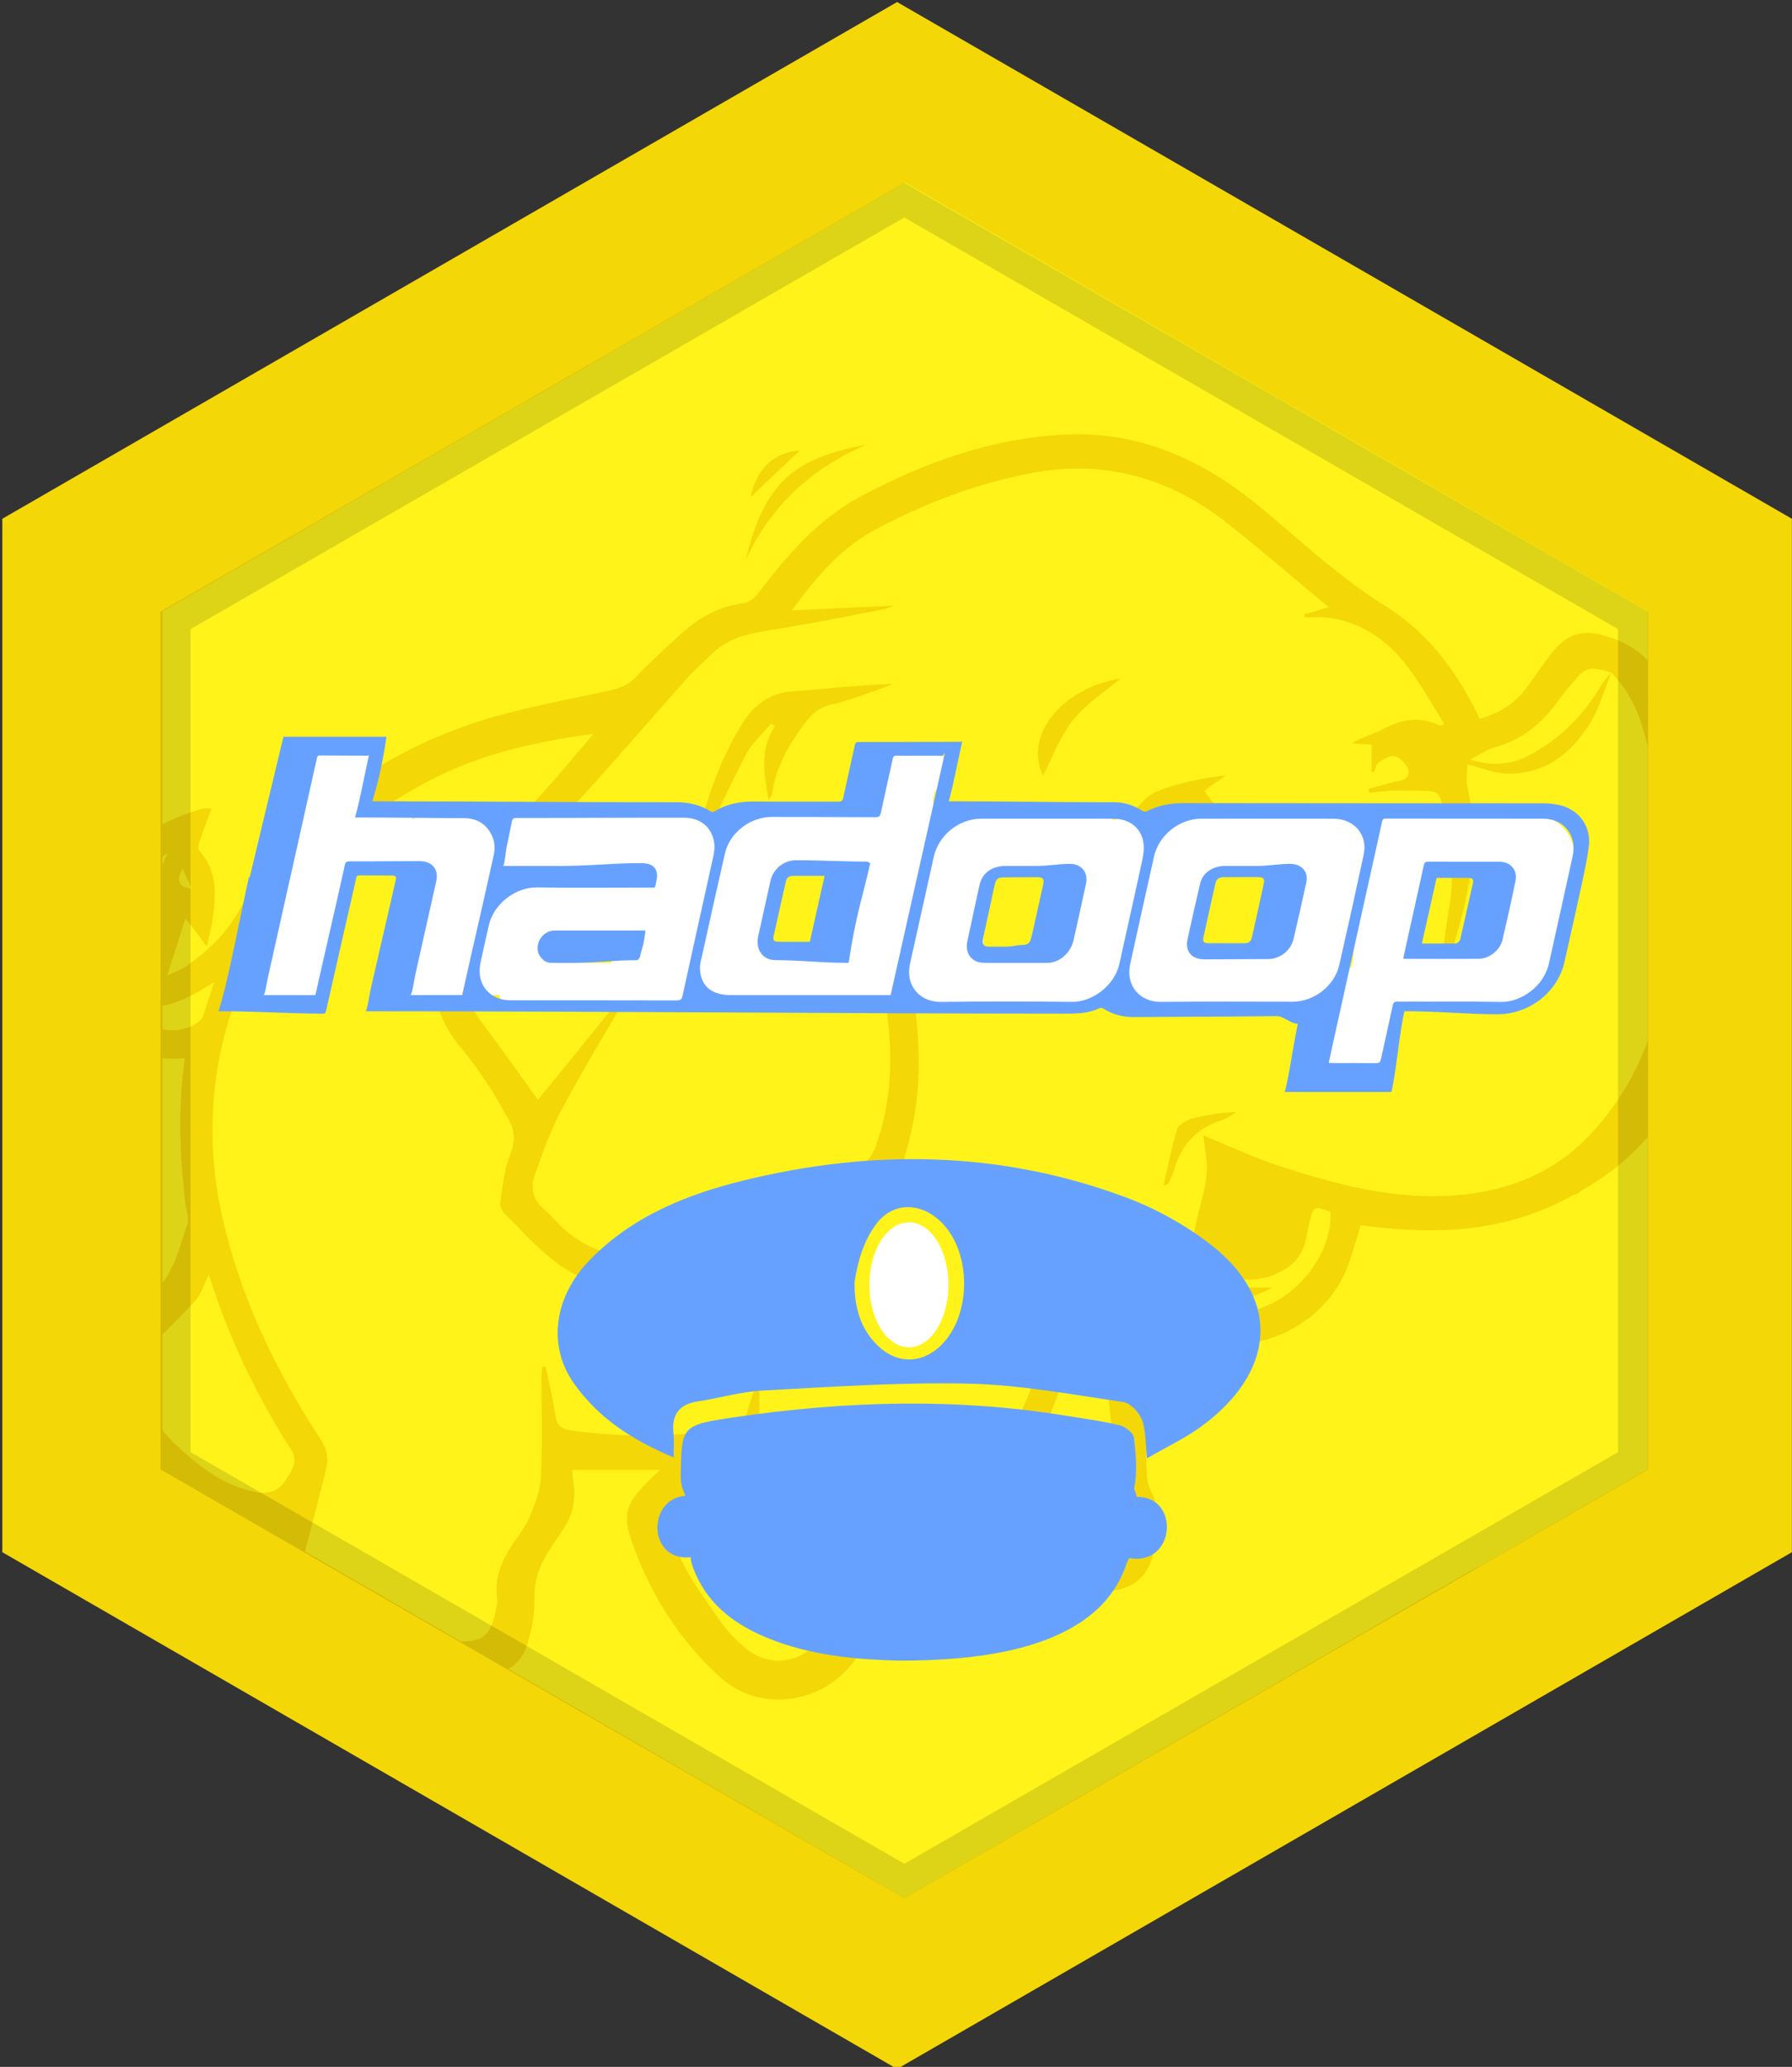 <?xml version="1.0" encoding="utf-8"?>
<!-- Generator: Adobe Illustrator 16.0.0, SVG Export Plug-In . SVG Version: 6.00 Build 0)  -->
<!DOCTYPE svg PUBLIC "-//W3C//DTD SVG 1.1//EN" "http://www.w3.org/Graphics/SVG/1.1/DTD/svg11.dtd">
<svg version="1.1" id="Layer_1" xmlns="http://www.w3.org/2000/svg" xmlns:xlink="http://www.w3.org/1999/xlink" x="0px" y="0px"
	 width="111px" height="128px" viewBox="8.75 -8.625 111 128" enable-background="new 8.75 -8.625 111 128" xml:space="preserve">
<rect x="8.75" y="-8.625" width="111" height="128" fill="#333333" stroke="none"/>
<g id="Layer_14">
	<polygon fill="#F4D706" points="119.744,87.5 64.318,119.5 8.894,87.5 8.894,23.501 64.318,-8.499 119.744,23.501 	"/>
	<polygon fill="#FFF31A" points="64.818,2.679 79.959,11.419 80.648,11.819 86.539,15.22 87.938,16.029 90.238,17.349 
		91.108,17.849 94.799,19.979 94.889,20.029 100.479,23.259 102.898,24.659 104.838,25.779 107.998,27.599 110.818,29.229 
		110.818,82.359 100.389,88.379 100.148,88.499 100.019,88.56 99.908,88.619 96.879,90.359 95.008,91.439 94.969,91.469 
		91.719,93.349 89.469,94.649 87.809,95.609 86.098,96.599 85.139,97.149 80.519,99.819 79.889,100.189 79.828,100.219 
		76.328,102.239 64.769,108.919 55.088,103.319 49.729,100.219 49.038,99.819 43.948,96.879 40.888,95.109 40.318,94.779 
		33.188,90.659 33.098,90.609 28.428,87.909 18.818,82.359 18.818,29.229 33.148,20.949 40.068,16.96 43.479,14.999 44.638,14.329 
		46.178,13.429 48.979,11.819 49.668,11.419 51.128,10.579 56.848,7.279 	"/>
	<g id="Layer_13" display="none">
		<circle display="inline" fill="#1E6EE2" cx="46.005" cy="86.569" r="17.664"/>
		<circle display="inline" fill="#1E6EE2" cx="83.985" cy="91.944" r="8.5"/>
		<circle display="inline" fill="#1E6EE2" cx="24.436" cy="35.396" r="9.951"/>
		<circle display="inline" fill="#1E6EE2" cx="98.985" cy="65.944" r="15.767"/>
		<circle display="inline" fill="#1E6EE2" cx="64.329" cy="24.602" r="24.017"/>
	</g>
</g>
<g id="Layer_50">
	<g>
		<polygon fill="none" points="108.553,33.036 108.555,33.036 108.555,33.035 		"/>
		<path fill="none" d="M21.31,54.358c0.235-0.702,0.464-1.407,0.712-2.163c-0.571,0.331-1.046,0.652-1.559,0.895
			c-1.982,0.937-2.428,0.755-3.339-1.237c-0.151-0.332-0.082-0.507,0.114-0.809c0.403-0.624,0.852-1.298,0.978-2.005
			c0.285-1.604,0.126-3.286,0.907-4.821c-1.603,1.039-2.996,2.241-3.718,4.036c-0.365,0.908-0.319,1.81,0.241,2.668
			c0.254,0.39,0.434,0.833,0.61,1.267c0.198,0.485,0.328,0.997,0.533,1.478c0.655,1.542,3.178,2.033,4.4,0.866
			C21.24,54.485,21.289,54.423,21.31,54.358z"/>
		<path fill="none" d="M106.016,33.834c-0.259,0.312-0.521,0.625-0.756,0.955c-0.986,1.38-2.213,2.408-3.894,2.86
			c-0.501,0.134-0.948,0.468-1.535,0.77c1.155,0.393,2.424,0.329,3.353-0.122c2.062-1,3.604-2.549,4.77-4.503
			c0.164-0.274,0.398-0.507,0.602-0.758c-0.002,0-0.002,0-0.002,0C107.146,32.606,106.995,32.652,106.016,33.834z"/>
		<path fill="none" d="M73.027,80.756c-1.11,2.438-2.575,4.696-4.485,6.698c0.187,0.065,0.271,0.121,0.358,0.124
			c2.662,0.096,5.326,0.207,7.99,0.249c0.303,0.005,0.743-0.312,0.896-0.599c0.475-0.892,0.498-1.857,0.23-2.842
			c-0.174-0.633-0.398-1.287-0.389-1.928c0.053-3.176-0.152-6.29-1.732-9.057C74.973,75.805,74.127,78.338,73.027,80.756z"/>
		<path fill="none" d="M21.692,70.316c-0.311,0.609-0.476,1.193-0.84,1.596c-0.96,1.063-1.984,2.068-3.03,3.047
			c-0.541,0.506-0.666,1.059-0.523,1.74c0.351,1.666,1.165,3.064,2.413,4.215c1.435,1.32,2.957,2.507,4.94,2.873
			c0.734,0.137,1.403-0.104,1.798-0.751c0.333-0.548,0.808-1.142,0.36-1.841C24.657,77.824,22.917,74.258,21.692,70.316z"/>
		<path fill="none" d="M108.555,33.036c-0.421,1.036-0.711,2.151-1.285,3.09c-1.164,1.898-2.809,3.219-5.176,3.166
			c-0.762-0.017-1.518-0.343-2.46-0.572c0,0.494-0.083,0.97,0.015,1.406c0.801,3.616,0.039,7.063-1.092,10.471
			c-0.127,0.373-0.373,0.706-0.563,1.058c0.125-1.475,0.331-2.886,0.558-4.293c0.23-1.43,0.149-2.847-0.115-4.347
			c-0.334,0.044-0.658,0.023-0.927,0.135c-0.864,0.362-1.571,0.945-1.926,1.825c-0.39,0.972-0.672,1.985-1.019,2.975
			c-0.223,0.636-0.473,1.262-0.711,1.894c0.045-1.149,0.205-2.252,0.326-3.358c0.166-1.506,0.354-2.994,1.934-3.997
			c-2.584,0.543-3.084,0.934-4.182,3.056c-0.336,0.646-0.727,1.264-1.092,1.895c0.207-0.998,0.536-1.931,0.862-2.865
			c0.841-2.412,3.401-3.635,5.823-2.792c0.195,0.067,0.422,0.039,0.658,0.056c-0.236-1.467-0.236-1.47-1.621-1.492
			c-0.551-0.008-1.102-0.016-1.649,0.005c-0.453,0.017-0.903,0.076-1.354,0.117c-0.015-0.075-0.027-0.148-0.041-0.223
			c0.649-0.177,1.293-0.396,1.953-0.519c0.555-0.104,0.627-0.475,0.45-0.828c-0.149-0.302-0.496-0.643-0.802-0.692
			c-0.301-0.049-0.684,0.206-0.977,0.407c-0.15,0.104-0.062,0.381-0.146,0.58C93.96,39.185,94,39.177,94,39.169v-1.66
			c0-0.033-0.968-0.063-1.376-0.093c0.618-0.395,1.233-0.544,1.813-0.864c1.19-0.654,2.336-0.834,3.584-0.22
			c0.02,0.009,0.053-0.044,0.197-0.143c-0.751-1.18-1.436-2.42-2.281-3.531c-1.248-1.641-2.875-2.777-4.987-3.04
			c-0.455-0.056-0.925-0.008-1.386-0.008c-0.01-0.061-0.019-0.123-0.027-0.185c0.5-0.144,0.997-0.289,1.518-0.44
			c-2.113-1.755-4.156-3.522-6.271-5.194c-3.581-2.826-7.636-3.98-12.16-3.116c-3.422,0.654-6.653,1.889-9.72,3.537
			c-2.109,1.133-3.601,2.922-5.111,4.962c2.209-0.099,4.248-0.19,6.375-0.286c-0.292,0.095-0.505,0.188-0.727,0.23
			c-2.015,0.386-4.026,0.793-6.049,1.134c-1.625,0.273-3.295,0.374-4.561,1.636c-0.49,0.489-1.024,0.937-1.485,1.452
			c-2.661,2.974-5.238,6.024-7.977,8.923c-2.22,2.351-3.817,5.045-5.169,7.942c-0.769,1.646-0.676,3.1,0.431,4.549
			c1.204,1.578,2.336,3.209,3.438,4.732c1.685-2.072,3.479-4.278,5.273-6.484l0.167,0.12c-0.108,0.199-0.21,0.401-0.323,0.597
			c-1.239,2.151-2.539,4.271-3.698,6.464c-0.662,1.254-1.138,2.613-1.614,3.955c-0.278,0.783-0.13,1.535,0.571,2.125
			c0.474,0.397,0.86,0.898,1.327,1.305c1.979,1.729,4.673,2.082,7.013,0.89c1.382-0.704,2.726-1.483,4.089-2.224
			c1.936-1.051,3.904-2.115,6.101-2.377c1.317-0.158,1.86-0.781,2.151-1.898c0.036-0.139,0.09-0.271,0.132-0.406
			c0.9-3.013,0.722-6.063,0.19-9.087c-0.653-3.724-0.978-7.433-0.188-11.17c0.078-0.369,0.179-0.733,0.27-1.099
			c0.155,0.173,0.169,0.315,0.186,0.456c0.342,2.912,0.582,5.841,1.052,8.731c0.488,2.993,1.039,5.964,0.855,9.014
			c-0.135,2.234-0.657,4.379-1.477,6.453c-0.076,0.19-0.355,0.412-0.554,0.426c-2.027,0.148-3.953,0.686-5.76,1.58
			c-2.203,1.09-4.328,2.342-6.549,3.39c-2.859,1.351-5.678,1.176-8.218-0.791c-1.125-0.87-2.089-1.955-3.099-2.97
			c-0.156-0.156-0.263-0.475-0.228-0.692c0.16-0.985,0.249-2.015,0.616-2.927c0.322-0.803,0.294-1.456-0.099-2.15
			c-0.435-0.768-0.858-1.545-1.346-2.277c-0.516-0.774-1.067-1.531-1.662-2.248c-1.849-2.223-1.971-4.491-0.659-7.093
			c1.607-3.184,3.5-6.128,5.9-8.761c1.041-1.142,2.017-2.343,3.022-3.517c-1.854,0.243-3.656,0.582-5.421,1.057
			C28.45,41.01,19.507,53.1,22.494,66.619c1.115,5.048,3.308,9.595,6.106,13.88c0.411,0.629,0.521,1.201,0.352,1.872
			c-0.524,2.076-1.047,4.154-1.603,6.225c-0.233,0.867-0.092,1.479,0.637,2.014c0.324,0.236,0.68,0.463,1.057,0.591
			c2.576,0.881,5.198,1.59,7.92,1.81c1.665,0.135,2.21-0.342,2.521-1.984c0.04-0.209,0.092-0.43,0.063-0.635
			c-0.188-1.291,0.28-2.381,0.985-3.414c0.377-0.552,0.801-1.094,1.05-1.703c0.318-0.778,0.638-1.61,0.677-2.434
			c0.096-2.027,0.031-4.063,0.036-6.096c0.001-0.237,0.033-0.475,0.051-0.713c0.071-0.002,0.141-0.004,0.212-0.006
			c0.211,1.014,0.47,2.02,0.617,3.043c0.091,0.635,0.428,0.824,0.982,0.9c3.358,0.465,6.707,0.416,10.049-0.146
			c0.462-0.077,0.717-0.285,0.867-0.776c0.301-0.985,0.601-1.935,0.966-2.899C56.063,76.162,56,76.18,56,76.193v6.688
			c0-0.432-0.53-0.798-0.832-1.173c-1.332,0.801-2.573,1.602-3.891,2.368c-1.034,0.601-1.24,1.067-0.958,2.223
			c0.506,2.074,1.829,3.718,3.003,5.423c0.441,0.643,1.007,1.229,1.607,1.729c1.43,1.191,3.341,0.973,4.518-0.465
			c0.332-0.406,0.603-0.862,0.92-1.281c0.185-0.244,0.385-0.491,0.622-0.682c1.044-0.838,2.061-1.719,3.167-2.467
			c2.977-2.015,5.163-4.682,6.889-7.812c0.999-1.813,1.77-3.697,2.357-5.662c0.596-1.985,1.123-3.987,1.677-5.983
			c0.176-0.636,0.019-1.043-0.649-1.338c-1.72-0.761-3.061-2.019-4.236-3.459c-0.088-0.111-0.146-0.246-0.266-0.453
			c1.129,0.676,2.12,1.348,3.178,1.885c1.062,0.539,2.199,0.92,3.281,1.42c0.551,0.252,1.106,0.551,1.571,0.937
			c1.285,1.068,2.499,2.226,3.79,3.288c1.666,1.369,3.51,1.732,5.547,0.835c2.279-1.006,3.992-3.54,3.867-5.786
			c-1.034-0.378-1.037-0.379-1.296,0.639c-0.07,0.275-0.117,0.56-0.173,0.84c-0.145,0.748-0.434,1.416-1.068,1.883
			c-0.997,0.73-2.117,0.954-3.322,0.753c-0.449-0.073-0.891-0.192-1.336-0.293c1.01,1.146,2.316,0.808,3.596,0.876
			c-0.631,0.313-1.278,0.611-1.949,0.678c-1.854,0.186-3.027-0.921-3-2.781c0.012-0.662,0.097-1.334,0.24-1.979
			c0.287-1.3,0.78-2.563,0.615-3.935c-0.063-0.512-0.129-1.021-0.179-1.418c1.517,0.619,2.995,1.324,4.54,1.834
			c3.747,1.233,7.536,2.266,11.559,1.834c2.896-0.31,5.48-1.328,7.549-3.402c3.588-3.6,4.94-8.13,5.182-13.059
			c0.141-2.87-0.137-5.734-0.734-8.536C110.833,37.785,110.57,35.059,108.555,33.036z M62.81,34.205
			c-0.835,0.279-1.663,0.608-2.521,0.789c-0.763,0.16-1.243,0.569-1.689,1.172c-0.978,1.322-1.8,2.697-2.022,4.362
			c-0.012,0.084-0.083,0.159-0.216,0.401c-0.313-1.678-0.537-3.178,0.391-4.599c-0.082-0.047-0.163-0.094-0.244-0.141
			c-0.527,0.638-1.186,1.207-1.559,1.925c-1.086,2.092-2.06,4.242-3.075,6.371c-0.161,0.337-0.307,0.681-0.528,0.993
			c0.792-3.217,1.593-6.434,3.371-9.28c0.702-1.124,1.676-1.91,3.12-2.011c2.067-0.145,4.126-0.392,6.236-0.462
			C63.652,33.885,63.237,34.062,62.81,34.205z M75.212,35.976c-0.823,1.027-1.284,2.343-1.853,3.431
			c-1.198-2.461,1.125-5.416,4.798-6.01C77.238,34.178,76.045,34.934,75.212,35.976z M84.479,60.723
			c-1.603,0.52-2.607,1.574-3.028,3.205c-0.063,0.247-0.203,0.479-0.313,0.713c-0.017,0.032-0.072,0.045-0.32,0.188
			c0.3-1.288,0.509-2.438,0.856-3.542c0.093-0.29,0.595-0.539,0.954-0.639c0.861-0.235,1.753-0.371,2.704-0.401
			C85.046,60.406,84.781,60.626,84.479,60.723z M79.229,48.328c-0.074-0.062-0.147-0.125-0.223-0.187
			c0.393-0.591,0.74-1.216,1.188-1.762c0.438-0.531,0.994-0.961,1.449-1.48c0.112-0.13,0.123-0.486,0.024-0.639
			c-0.343-0.533-0.905-0.606-1.464-0.461c-0.555,0.143-0.878,0.555-0.943,1.134c-0.023,0.21-0.004,0.425-0.004,0.639
			c-0.07,0.025-0.145,0.052-0.216,0.078c-0.263-0.564-0.522-1.128-0.798-1.72c-0.68,0.399-1.396,0.82-2.111,1.242
			c-0.048-0.062-0.095-0.125-0.143-0.187c1.227-1.383,2.402-2.814,3.705-4.12c0.453-0.454,1.197-0.669,1.848-0.861
			c0.998-0.296,2.029-0.478,3.13-0.608c-0.478,0.34-0.955,0.679-1.332,0.947c0.608,0.81,1.22,1.622,1.917,2.548
			c0.653-0.088,1.521-0.205,2.393-0.321c0.023,0.071,0.047,0.143,0.068,0.214C84.4,43.888,81.559,45.715,79.229,48.328z"/>
		<path fill="none" d="M20.615,46.403c-0.19-0.423-0.34-0.759-0.558-1.243C19.667,45.928,19.784,46.279,20.615,46.403z"/>
		<polygon fill="#F4D706" points="118.758,68.561 118.758,68.561 118.759,68.559 		"/>
		<path fill="#F4D706" d="M62.39,18.918c-4.486,0.836-6.302,2.36-7.439,7.116C56.496,22.683,59.038,20.379,62.39,18.918z"/>
		<path fill="#F4D706" d="M55.247,22.16c0.964-0.916,2.029-1.928,3.031-2.879C56.692,19.364,55.588,20.424,55.247,22.16z"/>
		<path fill="#F4D706" d="M85.256,42.889c-0.697-0.926-1.309-1.738-1.917-2.548c0.377-0.268,0.854-0.607,1.332-0.947
			c-1.101,0.13-2.132,0.312-3.13,0.608c-0.65,0.192-1.395,0.407-1.848,0.861c-1.303,1.306-2.479,2.737-3.705,4.12
			c0.048,0.062,0.095,0.125,0.143,0.187c0.717-0.421,1.432-0.842,2.111-1.242c0.273,0.592,0.535,1.156,0.798,1.72
			c0.071-0.026,0.146-0.052,0.216-0.078c0-0.213-0.021-0.429,0.004-0.639c0.065-0.579,0.391-0.991,0.943-1.134
			c0.559-0.145,1.121-0.071,1.464,0.461c0.099,0.153,0.088,0.509-0.024,0.639c-0.455,0.519-1.013,0.949-1.449,1.48
			c-0.446,0.546-0.795,1.171-1.188,1.762c0.074,0.062,0.148,0.125,0.223,0.187c2.33-2.613,5.174-4.439,8.488-5.546
			c-0.021-0.071-0.045-0.143-0.068-0.214C86.777,42.684,85.909,42.801,85.256,42.889z"/>
		<path fill="#F4D706" d="M54.717,36.198c-1.778,2.846-2.578,6.063-3.371,9.28c0.221-0.312,0.368-0.656,0.528-0.993
			c1.015-2.129,1.988-4.279,3.075-6.371c0.373-0.718,1.031-1.288,1.559-1.925c0.082,0.046,0.163,0.094,0.244,0.141
			c-0.928,1.421-0.704,2.921-0.391,4.599c0.133-0.243,0.204-0.317,0.216-0.401c0.222-1.665,1.044-3.04,2.022-4.362
			c0.446-0.603,0.926-1.012,1.689-1.172c0.858-0.181,1.686-0.509,2.521-0.789c0.427-0.143,0.842-0.32,1.264-0.481
			c-2.11,0.07-4.169,0.317-6.236,0.462C56.393,34.288,55.419,35.074,54.717,36.198z"/>
		<path fill="#F4D706" d="M73.359,39.406c0.568-1.087,1.029-2.404,1.853-3.431c0.833-1.042,2.026-1.797,2.945-2.579
			C74.484,33.991,72.161,36.945,73.359,39.406z"/>
		<path fill="#F4D706" d="M81.672,61.286c-0.35,1.104-0.559,2.254-0.855,3.542c0.246-0.143,0.304-0.155,0.318-0.188
			c0.111-0.236,0.25-0.467,0.314-0.715c0.421-1.63,1.427-2.686,3.029-3.203c0.303-0.098,0.566-0.316,0.852-0.478
			c-0.951,0.03-1.844,0.166-2.704,0.401C82.266,60.747,81.766,60.996,81.672,61.286z"/>
		<path fill="#F4D706" d="M111.738,33.801c-0.627-1.665-1.926-2.567-3.559-3.048c-1.453-0.429-2.414-0.106-3.343,1.1
			c-0.555,0.718-1.051,1.481-1.599,2.205c-0.715,0.945-1.689,1.499-2.831,1.836c-0.171-0.351-0.308-0.654-0.466-0.947
			c-1.33-2.48-3.03-4.608-5.481-6.109c-1.276-0.782-2.465-1.723-3.636-2.665c-1.545-1.243-2.992-2.606-4.551-3.83
			c-3.346-2.628-7.094-4.242-11.431-4.059c-4.602,0.195-8.834,1.717-12.848,3.873c-2.649,1.423-4.541,3.688-6.342,6.03
			c-0.194,0.252-0.538,0.502-0.839,0.54c-1.515,0.188-2.763,0.892-3.864,1.89c-0.973,0.882-1.94,1.774-2.849,2.722
			c-0.463,0.484-0.985,0.657-1.607,0.797c-2.837,0.639-5.734,1.12-8.478,2.046c-6.229,2.102-11.198,5.899-14.513,11.679
			c-0.779,1.359-1.877,2.402-3.134,3.289c-0.413,0.291-0.909,0.463-1.259,0.637c0.379-1.188,0.76-2.378,1.131-3.538
			c0.368,0.481,0.794,1.038,1.323,1.729c0.152-0.712,0.305-1.258,0.379-1.814c0.196-1.467,0.264-2.914-0.862-4.12
			c-0.092-0.098-0.026-0.394,0.035-0.574c0.224-0.663,0.477-1.317,0.73-2.009c-0.172-0.017-0.242-0.03-0.311-0.028
			c-0.095,0.003-0.194,0.004-0.285,0.031c-3.334,0.984-5.955,2.886-7.527,6.04c-0.623,1.251-0.574,2.588,0.261,3.748
			c0.489,0.678,0.796,1.387,1.003,2.177c0.114,0.435,0.305,0.854,0.502,1.261c0.719,1.48,1.943,2.176,3.558,2.236
			c0.373,0.016,0.748,0.004,1.146,0.004c-0.418,3.012-0.325,6.008,0.048,9.004c0.053,0.424,0.243,0.905,0.113,1.268
			c-0.55,1.527-0.825,3.193-2.239,4.302c-0.748,0.587-1.309,1.415-2.069,1.979c-1.377,1.021-1.538,2.312-1.102,3.813
			c0.073,0.253,0.122,0.514,0.215,0.758c1.834,4.842,5.315,7.575,10.489,8.279c-0.273,0.688-0.609,1.449-0.876,2.234
			c-0.569,1.67-0.133,2.955,1.364,3.881c0.623,0.387,1.309,0.713,2.009,0.918c1.922,0.566,3.857,1.098,5.807,1.558
			c1.605,0.38,3.241,0.623,4.898,0.306c1.201-0.229,2.204-0.781,2.562-2.014c0.263-0.906,0.475-1.874,0.449-2.809
			c-0.031-1.118,0.296-2.053,0.869-2.952c0.27-0.423,0.541-0.845,0.829-1.255c0.667-0.949,0.884-1.938,0.704-3.076
			c-0.046-0.29-0.053-0.719-0.069-0.719h5.443c-2.082,1.945-2.453,2.51-1.678,4.648c1.145,3.162,2.924,5.954,5.425,8.211
			c2.609,2.354,6.813,1.534,8.591-1.506c0.262-0.447,0.514-0.949,0.894-1.279c1.113-0.978,2.311-1.86,3.429-2.83
			c0.405-0.351,0.714-0.406,1.185-0.164c0.351,0.182,0.774,0.289,1.17,0.297c2.887,0.066,5.774,0.152,8.662,0.113
			c1.228-0.017,2.299-0.597,2.74-1.852c0.518-1.473,0.698-2.968-0.063-4.449c-0.165-0.32-0.195-0.73-0.216-1.103
			c-0.092-1.716,0.093-3.492-0.295-5.138c-0.526-2.233-1.483-4.365-2.252-6.543c-0.092-0.261-0.15-0.531-0.226-0.797
			c0.454,0.211,0.745,0.488,1.037,0.766c0.782,0.736,1.536,1.507,2.354,2.201c3.946,3.354,10.41,1.391,11.996-3.627
			c0.221-0.697,0.436-1.397,0.653-2.102c4.577,0.62,8.981,0.492,13.22-1.9c0.002,0,0.004,0.002,0.006,0.002
			c0.14,0,0.352-0.145,0.496-0.306c0,0.007,0.004,0.015,0.004,0.021c10.014-5.656,8.824-18.25,6.252-27.765
			C112.575,36.08,112.166,34.937,111.738,33.801z M20.057,45.16c0.218,0.484,0.368,0.82,0.558,1.243
			C19.784,46.279,19.667,45.928,20.057,45.16z M16.79,53.667c-0.205-0.481-0.335-0.993-0.533-1.478
			c-0.177-0.434-0.356-0.877-0.61-1.267c-0.561-0.858-0.606-1.761-0.241-2.668c0.722-1.794,2.115-2.997,3.718-4.036
			c-0.781,1.536-0.622,3.218-0.907,4.821c-0.126,0.707-0.575,1.381-0.978,2.005c-0.195,0.301-0.265,0.477-0.114,0.809
			c0.911,1.992,1.357,2.174,3.339,1.237c0.513-0.242,0.988-0.564,1.559-0.895c-0.248,0.756-0.478,1.461-0.712,2.163
			c-0.021,0.065-0.07,0.126-0.121,0.175C19.968,55.7,17.445,55.209,16.79,53.667z M26.449,83.036
			c-0.395,0.647-1.064,0.888-1.798,0.751c-1.983-0.366-3.506-1.553-4.94-2.873c-1.248-1.15-2.062-2.549-2.413-4.215
			c-0.143-0.682-0.018-1.234,0.523-1.74c1.045-0.979,2.069-1.984,3.03-3.047c0.365-0.402,0.529-0.984,0.84-1.596
			c1.225,3.94,2.965,7.508,5.118,10.879C27.257,81.896,26.783,82.488,26.449,83.036z M77.631,82.46
			c-0.011,0.642,0.215,1.295,0.389,1.929c0.268,0.982,0.244,1.949-0.23,2.842c-0.152,0.285-0.594,0.603-0.896,0.598
			c-2.664-0.042-5.328-0.153-7.99-0.249c-0.088-0.003-0.174-0.058-0.358-0.124c1.91-2.002,3.375-4.26,4.485-6.698
			c1.1-2.418,1.945-4.952,2.869-7.353C77.479,76.17,77.684,79.284,77.631,82.46z M112.118,48.894
			c-0.24,4.929-1.593,9.459-5.181,13.059c-2.068,2.074-4.652,3.094-7.549,3.402c-4.022,0.432-7.813-0.601-11.56-1.834
			c-1.545-0.51-3.024-1.215-4.54-1.834c0.05,0.396,0.115,0.906,0.179,1.418c0.165,1.371-0.327,2.635-0.614,3.935
			c-0.146,0.646-0.229,1.317-0.24,1.979c-0.028,1.86,1.146,2.967,3,2.781c0.67-0.066,1.316-0.363,1.947-0.678
			c-1.277-0.068-2.584,0.27-3.595-0.876c0.445,0.101,0.888,0.219,1.335,0.293c1.206,0.2,2.326-0.021,3.323-0.753
			c0.636-0.467,0.925-1.135,1.069-1.883c0.055-0.28,0.102-0.563,0.172-0.84c0.259-1.018,0.262-1.017,1.296-0.639
			c0.125,2.246-1.589,4.78-3.867,5.786c-2.037,0.897-3.881,0.534-5.547-0.835c-1.291-1.063-2.505-2.221-3.79-3.288
			c-0.465-0.386-1.021-0.685-1.57-0.937c-1.082-0.5-2.222-0.881-3.281-1.42c-1.059-0.537-2.049-1.209-3.178-1.885
			c0.119,0.207,0.176,0.342,0.266,0.452c1.176,1.441,2.517,2.699,4.234,3.46c0.668,0.295,0.826,0.702,0.65,1.338
			c-0.555,1.996-1.081,3.998-1.676,5.983c-0.59,1.965-1.358,3.849-2.358,5.662c-1.726,3.13-3.91,5.797-6.888,7.812
			c-1.105,0.748-2.123,1.629-3.167,2.467c-0.237,0.189-0.436,0.438-0.621,0.682c-0.318,0.419-0.587,0.875-0.919,1.281
			c-1.176,1.438-3.083,1.656-4.514,0.465c-0.6-0.499-1.158-1.086-1.6-1.729c-1.175-1.705-2.483-3.349-2.989-5.423
			c-0.282-1.155-0.048-1.622,0.985-2.223c1.318-0.767,2.399-1.567,3.731-2.368c0.302,0.375,0.728,0.74,0.728,1.173v-6.688
			c0-0.016,0.168-0.031,0.144-0.049c-0.366,0.965-0.669,1.914-0.97,2.899c-0.15,0.491-0.351,0.698-0.813,0.776
			c-3.342,0.563-6.664,0.611-10.022,0.146c-0.554-0.076-0.878-0.268-0.969-0.9c-0.146-1.023-0.398-2.029-0.609-3.043
			c-0.071,0.002-0.138,0.004-0.208,0.006c-0.018,0.238-0.049,0.476-0.05,0.713c-0.004,2.031,0.062,4.068-0.035,6.096
			c-0.039,0.822-0.359,1.654-0.677,2.434c-0.249,0.609-0.672,1.151-1.05,1.703c-0.705,1.033-1.172,2.123-0.985,3.414
			c0.03,0.204-0.023,0.426-0.063,0.635c-0.311,1.644-0.856,2.119-2.521,1.983c-2.723-0.219-5.345-0.928-7.92-1.81
			c-0.376-0.127-0.732-0.354-1.057-0.59c-0.729-0.535-0.871-1.146-0.637-2.015c0.555-2.069,1.078-4.146,1.603-6.224
			c0.169-0.672,0.059-1.243-0.352-1.872c-2.798-4.285-4.991-8.832-6.106-13.88C19.507,53.1,28.45,41.01,40.09,37.876
			c1.766-0.475,3.568-0.813,5.421-1.057c-1.005,1.174-1.981,2.375-3.022,3.517c-2.401,2.633-4.293,5.577-5.9,8.761
			c-1.312,2.602-1.189,4.871,0.659,7.094c0.595,0.715,1.146,1.473,1.662,2.246c0.487,0.733,0.911,1.512,1.346,2.278
			c0.393,0.694,0.421,1.349,0.099,2.15c-0.367,0.911-0.456,1.94-0.616,2.927c-0.035,0.219,0.071,0.536,0.228,0.693
			c1.01,1.014,1.974,2.099,3.099,2.969c2.541,1.967,5.359,2.141,8.218,0.791c2.221-1.049,4.346-2.299,6.549-3.391
			c1.808-0.895,3.733-1.431,5.76-1.578c0.199-0.014,0.478-0.235,0.554-0.426c0.819-2.074,1.343-4.22,1.477-6.453
			c0.183-3.051-0.367-6.022-0.854-9.016c-0.472-2.89-0.71-5.819-1.053-8.731c-0.017-0.141-0.031-0.283-0.186-0.456
			c-0.09,0.366-0.192,0.73-0.27,1.099c-0.79,3.738-0.464,7.446,0.188,11.17c0.531,3.025,0.71,6.075-0.19,9.086
			c-0.042,0.137-0.096,0.27-0.132,0.407c-0.292,1.117-0.834,1.739-2.151,1.897c-2.196,0.263-4.165,1.328-6.101,2.377
			c-1.363,0.74-2.707,1.521-4.089,2.225c-2.339,1.193-5.034,0.84-7.013-0.889c-0.467-0.406-0.853-0.907-1.327-1.307
			c-0.701-0.589-0.849-1.341-0.571-2.123c0.476-1.343,0.952-2.701,1.614-3.955c1.159-2.195,2.458-4.314,3.698-6.465
			c0.113-0.196,0.215-0.398,0.323-0.597l-0.167-0.12c-1.794,2.206-3.588,4.412-5.273,6.485c-1.102-1.523-2.234-3.155-3.438-4.733
			c-1.107-1.45-1.2-2.903-0.431-4.549c1.353-2.897,2.949-5.592,5.169-7.942c2.739-2.899,5.316-5.95,7.977-8.923
			c0.461-0.515,0.995-0.963,1.485-1.452c1.266-1.263,2.937-1.363,4.561-1.636c2.022-0.341,4.034-0.748,6.049-1.134
			c0.222-0.042,0.435-0.136,0.727-0.23c-2.128,0.096-4.167,0.187-6.375,0.286c1.51-2.041,3.001-3.829,5.111-4.962
			c3.066-1.647,6.298-2.882,9.72-3.537c4.523-0.864,8.579,0.29,12.16,3.116c2.115,1.672,4.156,3.439,6.271,5.194
			c-0.521,0.151-1.019,0.296-1.519,0.44c0.01,0.062,0.019,0.124,0.026,0.185c0.461,0,0.929-0.048,1.383,0.008
			c2.113,0.262,3.736,1.399,4.984,3.04c0.846,1.111,1.523,2.352,2.274,3.531c-0.146,0.099-0.194,0.151-0.213,0.143
			c-1.249-0.615-2.425-0.435-3.615,0.22c-0.581,0.319-1.278,0.469-1.896,0.864c0.408,0.03,1.231,0.06,1.231,0.093v1.66
			c0,0.007,0.104,0.015,0.142,0.022c0.086-0.199,0.129-0.477,0.277-0.58c0.293-0.202,0.684-0.456,0.982-0.407
			c0.306,0.05,0.654,0.391,0.805,0.692c0.176,0.353,0.104,0.724-0.449,0.828c-0.658,0.123-1.302,0.342-1.951,0.519
			c0.014,0.075,0.026,0.148,0.039,0.223c0.453-0.041,0.903-0.1,1.356-0.117c0.549-0.021,1.101-0.013,1.649-0.005
			c1.386,0.021,1.386,0.024,1.621,1.492c-0.235-0.018-0.463,0.011-0.658-0.056c-2.422-0.843-4.982,0.38-5.823,2.792
			c-0.326,0.934-0.655,1.867-0.862,2.865c0.365-0.63,0.756-1.248,1.092-1.895c1.098-2.122,1.599-2.512,4.183-3.056
			c-1.579,1.003-1.769,2.491-1.935,3.997c-0.121,1.106-0.281,2.208-0.326,3.358c0.238-0.631,0.488-1.257,0.711-1.894
			c0.347-0.99,0.629-2.003,1.019-2.975c0.354-0.88,1.062-1.463,1.927-1.825c0.268-0.112,0.592-0.091,0.926-0.135
			c0.266,1.5,0.347,2.917,0.115,4.347c-0.227,1.407-0.433,2.818-0.558,4.293c0.188-0.352,0.437-0.685,0.563-1.058
			c1.131-3.408,1.893-6.855,1.092-10.471c-0.098-0.436-0.014-0.912-0.014-1.406c0.941,0.229,1.697,0.555,2.459,0.572
			c2.367,0.053,4.012-1.268,5.176-3.166c0.574-0.939,0.865-2.054,1.285-3.09h-0.002c-0.201,0.251-0.437,0.484-0.601,0.758
			c-1.164,1.954-2.708,3.503-4.769,4.503c-0.93,0.45-2.196,0.515-3.354,0.122c0.587-0.302,1.034-0.635,1.535-0.77
			c1.681-0.453,2.906-1.48,3.895-2.86c0.233-0.33,0.496-0.643,0.754-0.955c0.98-1.182,1.133-1.228,2.537-0.799c0,0,0,0,0.002,0l0,0
			l0,0c2.019,2.023,2.279,4.75,2.83,7.323C111.982,43.16,112.259,46.024,112.118,48.894z"/>
	</g>
</g>
<g id="Layer_52">
	<path fill="#FFFFFF" d="M103.555,41.521c-1.543-0.461-3.308-0.192-4.89-0.205c-1.506-0.013-2.862,0.068-4.271,0.628
		c-0.604,0.241-0.645,0.808-0.387,1.246c-0.056,0.096-0.101,0.195-0.152,0.292c-0.078-0.133-0.176-0.243-0.289-0.337
		c-0.004-0.011-0.006-0.023-0.012-0.035c-0.785-1.85-2.127-1.543-3.558-1.229c-0.263-0.259-0.636-0.414-1.097-0.339
		c-1.289,0.207-2.603,0.352-3.909,0.492c-0.919,0.041-1.841,0.036-2.759-0.061c-0.486-0.051-0.978,0.174-1.246,0.567
		c-0.553,0.164-0.904,0.581-1.123,1.123c0.01-0.073,0.019-0.146,0.027-0.219c0.071-0.542-0.455-1.201-0.982-1.29
		c-0.125-0.021-0.252-0.042-0.377-0.063c-0.288-0.049-0.551-0.022-0.778,0.058c-0.706-0.308-1.567-0.242-2.31-0.271
		c-1.871-0.071-3.557-0.245-5.424,0.043c-0.482,0.074-1.019,0.122-1.541,0.215c-0.403-0.242-0.936-0.254-1.244,0.189
		c-0.063,0.092-0.106,0.182-0.162,0.273c-0.127,0.073-0.246,0.155-0.357,0.25c-0.063,0.052-0.105,0.116-0.156,0.174
		c0.017-0.216,0.037-0.43,0.049-0.648c0.029-0.528-0.254-1.833,0.264-2.199c0.424-0.3,0.441-0.859,0.449-1.316
		c0.019-1.303-1.518-1.711-2.273-0.923c-0.638-0.13-1.401,0.172-1.624,0.87c-0.369,1.154-0.817,2.268-1.68,2.837
		c-0.044-0.004-0.078-0.025-0.125-0.025c-0.356,0-0.692,0.043-1.022,0.107c-0.356-0.179-0.771-0.2-1.172-0.28
		c-0.456-0.091-0.982-0.041-1.443-0.017c-0.484,0.025-1.07,0.119-1.534,0.364c-0.35-0.426-0.929-0.636-1.465-0.302
		c-0.494,0.308-0.896,0.779-1.227,1.315c-0.26,0.018-0.52,0.038-0.78,0.058c-0.406-0.591-1.13-0.939-1.855-0.93
		c-0.467-0.503-1.168-0.499-1.686-0.186c-0.011-0.002-0.022-0.004-0.033-0.006c-0.25-0.075-0.471-0.059-0.664,0.011
		c-0.29,0.029-0.582,0.113-0.887,0.228c-0.064-0.002-0.129-0.009-0.194-0.001c-0.191-0.183-0.454-0.313-0.798-0.349
		c-1.254-0.131-2.587,0.072-3.867,0.003c-0.632-0.202-1.282-0.338-1.956-0.375c-0.649-0.035-1.137,0.367-1.371,0.869
		c-0.065,0.011-0.128,0.011-0.193,0.024c-0.196,0.04-0.353,0.12-0.487,0.218c-0.149-0.498-0.52-0.927-1.055-1.017
		c-1.174-0.197-2.652-0.118-3.556,0.751c-0.148-0.13-0.331-0.234-0.587-0.265c-0.488-0.059-0.942-0.093-1.431-0.029
		c-0.167,0.021-0.32,0.072-0.457,0.145c-0.094-0.017-0.184-0.02-0.279-0.04c-0.22-0.036-0.405,0.006-0.573,0.076
		c0.184-0.629,0.306-1.263,0.322-1.923c1.304-0.994,0.09-3.042-1.274-2.378c-0.337-0.036-0.664,0.045-0.934,0.219
		c-0.681-0.159-1.417,0.129-1.487,1.016c-0.016,0.202-0.036,0.402-0.054,0.603c-0.277,0.951-0.303,1.913-0.292,2.913
		c-0.065,0.051-0.124,0.108-0.171,0.167c-0.494,0.62-0.563,1.442-0.648,2.202c-0.087,0.778-0.309,1.537-0.473,2.302
		c-0.068,0.078-0.131,0.166-0.186,0.273c-0.589,1.164-1.102,2.922-0.845,4.36c-0.633,0.505-0.433,1.794,0.61,1.794
		c0.16,0,0.298-0.031,0.417-0.085c0.178,0.093,0.371,0.147,0.574,0.12c0.494-0.065,0.998-0.188,1.488-0.238
		c0.575-0.059,0.906-0.671,0.958-1.176c0.139-1.336,0.278-2.557,0.495-3.76c0.312-0.959,0.621-1.918,0.83-2.903
		c0.105,0.018,0.21,0.028,0.311,0.028c0.529,0,1.046-0.15,1.576-0.131c0.12,0.003,0.232-0.022,0.341-0.059
		c0.062,0.009,0.113,0.034,0.179,0.037c0.548,0.027,1.097,0.016,1.646,0.022c0.671,0.009,0.686,0.156,1.133,0.657
		c0.006,0.008,0.013,0.01,0.019,0.016c-0.026,0.022-0.06,0.031-0.084,0.057c-1.217,1.293-1.208,3.421-0.971,5.113
		c-0.117,0.102-0.197,0.232-0.255,0.373c-0.051,0.025-0.104,0.056-0.169,0.105c0,0,0,0,0,0.001
		c-0.004,0.003-0.007,0.003-0.012,0.007c-0.007,0.006-0.011,0.016-0.018,0.021c-0.429,0.29-0.519,0.908-0.142,1.285
		c0.139,0.138,0.323,0.215,0.514,0.232c0.039,0.008,0.072,0.029,0.112,0.029c-0.002-0.008-0.004-0.016-0.006-0.021
		c0.064-0.002,0.13-0.01,0.193-0.026c0.037-0.011,0.206-0.119,0.357-0.242h4.59c0.061,0.425,0.351,1,0.909,1h35.648
		c0.099-0.122,0.208-0.231,0.342-0.313c0.487-0.301,0.996-0.191,1.474,0.069c0.114,0.063,0.176,0.149,0.211,0.244H88.1
		c0.053,0,0.092-0.119,0.142-0.126c0.293,0.504,0.971,0.738,1.505,0.206l0.398-0.423c0.224,0.35,0.64,0.563,1.057,0.441
		c-0.071,0.389-0.129,0.771-0.157,1.151c-0.054,0.158-0.101,0.353-0.171,0.491c-0.495,0.961-0.326,2.145,0.646,2.746
		c0.942,0.584,2.133,0.259,2.73-0.641l0.375-0.56c0.291-0.437,0.373-0.866,0.32-1.263c0.016-0.096,0.033-0.188,0.037-0.291
		c0-0.02,0.004-0.035,0.004-0.053c0.17-0.764,0.281-1.517,0.412-2.172c0.004-0.018,0.004-0.035,0.008-0.053
		c2.775-0.354,5.707,0.904,8.345-0.414c2.071-1.035,1.526-4.395,2.11-6.197C106.715,44.208,106.491,42.399,103.555,41.521z
		 M40.139,46.283c-0.079,0.134-0.152,0.271-0.224,0.406c-0.29,0.07-0.579,0.148-0.875,0.226c-0.025-0.09-0.077-0.149-0.116-0.226
		c0.37-0.191,0.626-0.412,0.782-0.652c0.185-0.149,0.354-0.336,0.495-0.575c0.153,0.082,0.322,0.134,0.517,0.104
		c0.108,0.014,0.216,0.021,0.324,0.034C40.687,45.674,40.355,45.906,40.139,46.283z M43.11,51c0.056-0.079,0.087-0.168,0.12-0.257
		c0.253,0.036,0.511,0.002,0.734-0.104c0.366,0.342,0.951,0.469,1.393,0.217c0.496-0.283,0.807-0.639,1.045-1.026
		c0.049,0.405,0.116,0.806,0.232,1.172L43.11,51L43.11,51z M61.858,46.738c-0.229,1.482-0.671,2.765-0.538,4.262H61.3
		c-0.59-0.633-1.407-0.652-2.253-0.348c-0.468,0.17-1.219-0.166-1.72-0.168c-0.276-0.002-0.561,0.033-0.841,0.088
		c-0.142-0.184-0.284-0.367-0.427-0.551l0,0c0.074-0.111,0.139-0.236,0.178-0.396c0.37-1.521,0.768-2.989,0.709-4.567
		c0-0.02-0.011-0.033-0.013-0.052c0.728,0.022,1.433-0.088,2.142-0.236c0.089,0.414,0.379,0.757,0.889,0.704
		c0.447-0.047,1.309-0.125,1.333-0.762c0.411,0.119,0.636,0.333,0.763,0.631C61.994,45.806,61.931,46.271,61.858,46.738z
		 M74.702,49.934c-0.245,0.355-0.531,0.709-0.847,1.066H69.73c-0.094-1.391-0.14-2.771-0.14-4.17c0-0.018-0.006-0.029-0.007-0.045
		c0.148-0.069,0.286-0.168,0.391-0.316c0.237-0.345,0.396-0.74,0.483-1.154c0.869,0.058,1.72,0.265,2.595,0.304
		c0.653,0.029,1.299,0.127,1.93,0.3c0.019,0.036,0.033,0.071,0.053,0.106c0.117,0.224,0.348,0.338,0.592,0.367
		C75.283,47.561,75.1,48.777,74.702,49.934z M88.438,49.829c-0.013,0.054-0.016,0.106-0.021,0.157
		c-0.521,0.383-1.286,0.445-2.056,0.423c-0.646-0.019-1.278-0.207-1.928-0.245c-0.273-0.016-0.625,0.036-0.97,0.072
		c-0.11-0.129-0.246-0.24-0.426-0.309c0.213-0.929,0.213-1.854,0.215-2.845c0-0.151-0.032-0.278-0.077-0.397
		c0.012-0.057,0.016-0.115,0.025-0.172c0.482-0.576,1.031-1.084,1.917-1.24c0.483-0.085,3.589-0.365,3.593-0.337
		c0.053,0.431,0.289,0.698,0.592,0.847C88.991,47.126,88.764,48.486,88.438,49.829z M92.461,51.255
		c-0.093,0.054-0.178,0.099-0.26,0.144c0.183-0.922,0.352-1.793,0.277-2.744c0.008-0.107,0.014-0.217,0.021-0.323
		c0.045-0.028,0.088-0.06,0.129-0.097C92.622,49.248,92.689,50.264,92.461,51.255z M101.943,47.359
		c0.072,1.123-0.178,2.16-0.797,3.088c-0.446,0.181-0.984,0.183-1.604,0.188c-1.029,0.01-2.057-0.004-3.08-0.044
		c-0.002-0.007,0.001-0.012-0.001-0.019c-0.409-1.658,0.166-3.457,0.726-5.082c0.055-0.077,0.102-0.165,0.138-0.267
		c0.166-0.602,0.34-0.365,0.963-0.295c0.688,0.077,1.374,0.041,2.063,0c0.526-0.031,1.032-0.088,1.563-0.063
		c0.141,0.007,0.252,0.038,0.357,0.072C101.841,45.708,101.891,46.504,101.943,47.359z"/>
</g>
<g id="Layer_51">
	<g>
		<path fill="none" d="M73.008,45.688c-0.712-0.002-1.422-0.007-2.133,0.002c-0.313,0.004-0.424,0.089-0.503,0.395
			c-0.058,0.218-0.101,0.415-0.149,0.634c-0.189,0.855-0.382,1.864-0.57,2.721C69.568,49.813,69.637,50,70.021,50
			c0.34,0,0.682,0,1.021,0c0.361,0,0.727-0.104,1.088-0.105c0.334-0.002,0.439-0.097,0.516-0.414
			c0.051-0.221,0.102-0.489,0.148-0.707c0.191-0.856,0.383-1.736,0.57-2.592C73.443,45.827,73.361,45.69,73.008,45.688z"/>
		<path fill="none" d="M67.131,38.181c-0.959-0.001-1.917,0.003-2.876-0.003c-0.145-0.001-0.179,0.065-0.206,0.189
			c-0.244,1.118-0.5,2.236-0.738,3.356c-0.045,0.211-0.124,0.281-0.34,0.279c-2.142-0.009-4.284,0.002-6.425,0.003
			c-1.326,0.001-2.598,1.005-2.893,2.298c-0.477,2.085-0.934,4.208-1.392,6.296c-0.074,0.338-0.17,0.455-0.153,0.795
			C52.165,52.503,52.9,53,54.018,53c3.21,0,6.419,0,9.628,0h0.271c1.117-5,2.231-9.91,3.353-14.966
			C67.2,38.026,67.165,38.181,67.131,38.181z M61.319,51c-0.097,0-0.176,0-0.255,0c-1.43,0-2.86-0.166-4.29-0.166
			c-0.817-0.002-1.235-0.634-1.056-1.434c0.255-1.139,0.504-2.312,0.757-3.449c0.162-0.726,0.826-1.285,1.567-1.287
			c1.474-0.003,2.948,0.011,4.421,0.011c0.056,0,0.113,0.151,0.191,0.158C62.208,46.84,61.765,48,61.319,51z"/>
		<path fill="none" d="M79.581,43.583c-0.138-0.938-0.858-1.503-1.86-1.507c-1.373-0.005-2.744-0.001-4.115-0.001
			c-1.356,0-2.715-0.002-4.072,0c-1.383,0.002-2.641,1.011-2.941,2.359c-0.49,2.201-0.976,4.399-1.467,6.599
			c-0.326,1.468,0.686,2.406,1.911,2.389c2.707-0.037,5.415-0.033,8.121-0.003c1.245,0.017,2.637-1.007,2.932-2.353
			c0.47-2.145,0.958-4.285,1.42-6.43C79.582,44.294,79.629,43.924,79.581,43.583z M76.018,45.911
			c-0.252,1.159-0.506,2.519-0.767,3.677C75.077,50.355,74.414,51,73.631,51c-1.307,0-2.613,0-3.921,0
			c-0.778,0-1.203-0.715-1.037-1.482c0.248-1.146,0.498-2.151,0.759-3.299C69.604,45.448,70.262,45,71.05,45
			c0.652,0,1.308,0,1.959,0c0.669,0,1.337-0.131,2.005-0.129C75.736,44.871,76.171,45.203,76.018,45.911z"/>
		<path fill="none" d="M86.709,45.695c-0.719-0.004-1.438-0.003-2.154,0.005c-0.337,0.004-0.459,0.105-0.531,0.429
			c-0.248,1.096-0.488,2.191-0.729,3.289c-0.059,0.268,0.023,0.367,0.296,0.369c0.371,0.003,0.74,0.001,1.11,0.001
			c0.369,0,0.74,0.003,1.109-0.001c0.303-0.004,0.428-0.096,0.492-0.387c0.244-1.096,0.486-2.191,0.725-3.291
			C87.096,45.809,87.01,45.697,86.709,45.695z"/>
		<path fill="none" d="M52.974,43.455c-0.174-0.914-0.869-1.475-1.879-1.477c-3.469-0.006-6.938-0.014-10.408-0.017
			c-0.143-0.001-0.204,0.02-0.232,0.16c-0.094,0.461-0.202,1.143-0.302,1.603C40.073,44.083,39.997,45,39.913,45h3.708
			c1.604,0,3.208-0.179,4.812-0.175c0.572,0,0.97,0.306,1.014,0.854c0.013,0.155-0.021,0.249-0.056,0.403
			c-0.083,0.377,0,0.294-0.413,0.295c-2.329,0.002-4.66,0.012-6.989-0.025c-1.251-0.02-2.647,0.951-2.962,2.336
			c-0.178,0.783-0.357,1.563-0.521,2.352c-0.266,1.279,0.56,2.287,1.863,2.287c3.434,0,6.866-0.004,10.3,0.005
			c0.225,0,0.308-0.062,0.356-0.28c0.602-2.755,1.213-5.507,1.823-8.259C52.947,44.353,53.061,43.91,52.974,43.455z M48.413,50.482
			c-0.031,0.158-0.1,0.349-0.261,0.349C46.911,50.822,45.67,51,44.428,51c-0.529,0-1.06,0-1.589,0c-0.291,0-0.551-0.225-0.701-0.506
			c-0.154-0.291-0.088-0.667,0.083-0.92c0.215-0.32,0.511-0.541,0.911-0.541C44.919,49.037,46.704,49,48.49,49
			c0.072,0,0.143,0,0.24,0C48.618,50,48.508,50.006,48.413,50.482z"/>
		<path fill="none" d="M57.421,45.996c-0.258,1.123-0.508,2.247-0.756,3.373c-0.045,0.203,0.032,0.322,0.239,0.324
			c0.666,0.011,1.333,0.004,2.009,0.004c0.305-1.362,0.608-2.713,0.915-4.084c-0.649,0-1.279-0.002-1.909,0
			C57.616,45.615,57.489,45.701,57.421,45.996z"/>
		<path fill="none" d="M39.209,43.138c-0.356-0.736-0.973-1.1-1.766-1.1c-2.133,0-4.268-0.038-6.402-0.038c-0.09,0-0.179,0-0.3,0
			c0.292-1,0.575-2.555,0.859-3.837c-0.052-0.008-0.081-0.017-0.109-0.017c-0.973,0-1.945,0.033-2.918,0.026
			c-0.155,0-0.17,0.113-0.196,0.228c-0.445,2.017-0.895,4.073-1.341,6.089c-0.565,2.555-1.129,4.882-1.695,7.436
			C25.252,52.331,25.164,53,25.074,53h3.169c0.018,0,0.036,0.031,0.05-0.031c0.607-2.722,1.216-5.434,1.816-8.158
			c0.038-0.173,0.106-0.131,0.273-0.131c1.451,0.006,2.903,0.06,4.354,0.06c0.765,0,1.2,0.588,1.036,1.331
			c-0.424,1.926-0.851,3.63-1.276,5.555c-0.11,0.5-0.218,1.375-0.331,1.375h3.17c0.015,0,0.029,0.07,0.039,0.025
			c0.656-2.948,1.316-5.885,1.962-8.836C39.425,43.781,39.396,43.524,39.209,43.138z"/>
		<path fill="none" d="M99.755,45.744c-0.666-0.008-1.334-0.003-2.019-0.003c-0.301,1.353-0.603,2.692-0.91,4.065
			c0.705,0,1.379,0.004,2.052-0.004c0.204-0.003,0.304-0.154,0.345-0.338c0.258-1.137,0.516-2.275,0.77-3.415
			C100.033,45.858,99.95,45.747,99.755,45.744z"/>
		<path fill="none" d="M93.221,44.3c0.262-1.218-0.584-2.216-1.854-2.224c-1.38-0.007-2.759-0.001-4.138-0.001
			c-1.357,0-2.715-0.002-4.071,0c-1.353,0.002-2.626,1.016-2.923,2.335c-0.496,2.221-0.987,4.441-1.475,6.664
			c-0.306,1.398,0.66,2.359,1.893,2.346c2.722-0.031,5.441-0.01,8.164-0.01c1.324,0,2.599-0.979,2.894-2.275
			C92.229,48.857,92.732,46.58,93.221,44.3z M89.666,45.889c-0.255,1.183-0.516,2.431-0.787,3.61
			c-0.167,0.728-0.841,1.237-1.587,1.237c-1.313,0-2.628-0.018-3.942-0.02c-0.771,0-1.199-0.546-1.039-1.302
			c0.248-1.179,0.51-2.149,0.78-3.324C83.255,45.383,83.923,45,84.648,45c0.666,0,1.334,0,2.004,0c0.666,0,1.334-0.131,2.002-0.129
			C89.365,44.871,89.814,45.202,89.666,45.889z"/>
		<path fill="none" d="M104.346,42.079c-3.254-0.01-6.506-0.002-9.759-0.006c-0.146-0.001-0.2,0.048-0.229,0.186
			c-0.145,0.681-0.299,1.359-0.449,2.038c-0.867,3.913-1.734,7.825-2.602,11.739c-0.084,0.379-0.166,0.761-0.252,1.165
			c0.104,0.004,0.182,0.011,0.26,0.012c0.894,0,1.787-0.008,2.68,0.006c0.197,0.002,0.256-0.074,0.294-0.246
			c0.239-1.113,0.495-2.221,0.731-3.332c0.037-0.178,0.1-0.234,0.281-0.231c2.143,0.007,4.284-0.024,6.426,0.016
			c1.226,0.022,2.652-0.954,2.965-2.37c0.49-2.221,0.988-4.441,1.474-6.666C106.441,43.115,105.635,42.083,104.346,42.079z
			 M102.623,45.917c-0.25,1.22-0.52,2.437-0.805,3.649c-0.153,0.656-0.822,1.184-1.476,1.187c-1.51,0.009-3.019,0.002-4.526,0.002
			c-0.035,0-0.071-0.005-0.15-0.01c0.084-0.392,0.163-0.757,0.243-1.123c0.347-1.556,0.694-3.108,1.034-4.667
			c0.037-0.169,0.103-0.219,0.271-0.218c1.474,0.007,2.946,0.002,4.418,0.004C102.311,44.742,102.76,45.254,102.623,45.917z"/>
		<path fill="#66A1FF" d="M43.133,49c-0.4,0-0.696,0.184-0.911,0.502c-0.172,0.254-0.238,0.695-0.083,0.986
			c0.149,0.283,0.41,0.512,0.7,0.512c0.529,0,1.06,0,1.589,0c1.242,0,2.483-0.17,3.724-0.162c0.161,0.002,0.229-0.133,0.261-0.292
			C48.508,50.07,48.618,50,48.73,49c-0.097,0-0.168,0-0.24,0C46.704,49,44.919,49.004,43.133,49z"/>
		<path fill="#66A1FF" d="M58.042,44.649c-0.741,0.002-1.405,0.543-1.567,1.271c-0.253,1.139-0.502,2.279-0.757,3.416
			c-0.179,0.801,0.239,1.496,1.056,1.498c1.43,0,2.86,0.166,4.29,0.166c0.079,0,0.158,0,0.255,0c0.446-3,0.89-4.164,1.336-6.171
			c-0.078-0.006-0.135-0.097-0.191-0.097C60.99,44.732,59.516,44.646,58.042,44.649z M58.913,49.697
			c-0.676,0-1.343,0.007-2.009-0.004c-0.207-0.002-0.285-0.121-0.239-0.324c0.248-1.126,0.499-2.25,0.756-3.373
			c0.067-0.295,0.194-0.381,0.497-0.383c0.63-0.002,1.26,0,1.909,0C59.521,46.984,59.218,48.335,58.913,49.697z"/>
		<path fill="#66A1FF" d="M101.633,44.741c-1.472-0.002-2.943,0.003-4.418-0.004c-0.169-0.001-0.234,0.049-0.271,0.218
			c-0.338,1.557-0.688,3.111-1.033,4.667c-0.08,0.366-0.159,0.731-0.243,1.123c0.079,0.005,0.115,0.01,0.149,0.01
			c1.51,0,3.019,0.007,4.527-0.002c0.652-0.003,1.321-0.53,1.477-1.187c0.285-1.213,0.554-2.43,0.804-3.649
			C102.76,45.254,102.311,44.742,101.633,44.741z M99.991,46.05c-0.255,1.14-0.513,2.278-0.771,3.415
			c-0.041,0.184-0.14,0.335-0.344,0.338c-0.673,0.008-1.348,0.004-2.052,0.004c0.309-1.373,0.608-2.715,0.911-4.065
			c0.684,0,1.352-0.005,2.018,0.003C99.95,45.747,100.033,45.858,99.991,46.05z"/>
		<path fill="#66A1FF" d="M88.654,44.871C87.986,44.869,87.318,45,86.652,45c-0.67,0-1.338,0-2.004,0
			c-0.727,0-1.395,0.383-1.559,1.092c-0.271,1.174-0.531,2.282-0.781,3.461c-0.16,0.756,0.27,1.232,1.041,1.232
			c1.313,0.001,2.627-0.014,3.941-0.016c0.746,0,1.42-0.526,1.587-1.254c0.271-1.18,0.532-2.301,0.787-3.482
			C89.814,45.346,89.365,44.871,88.654,44.871z M87.027,46.109c-0.237,1.1-0.479,2.195-0.725,3.291
			c-0.064,0.291-0.189,0.383-0.492,0.387c-0.369,0.004-0.74,0.001-1.109,0.001c-0.37,0-0.739,0.002-1.11-0.001
			c-0.271-0.002-0.354-0.102-0.296-0.369c0.239-1.098,0.48-2.193,0.729-3.289c0.072-0.324,0.194-0.425,0.531-0.429
			c0.719-0.008,1.437-0.009,2.154-0.005C87.01,45.697,87.096,45.809,87.027,46.109z"/>
		<path fill="#66A1FF" d="M75.014,44.871C74.346,44.869,73.678,45,73.009,45c-0.651,0-1.307,0-1.959,0
			c-0.788,0-1.444,0.385-1.618,1.156c-0.261,1.145-0.511,2.351-0.759,3.496C68.507,50.42,68.932,51,69.71,51
			c1.308,0,2.614,0,3.921,0c0.783,0,1.446-0.645,1.62-1.412c0.261-1.158,0.515-2.316,0.767-3.479
			C76.171,45.403,75.736,44.871,75.014,44.871z M73.366,46.156c-0.188,0.855-0.38,1.711-0.57,2.566
			c-0.048,0.219-0.099,0.438-0.149,0.656c-0.074,0.318-0.181,0.512-0.515,0.514C71.77,49.896,71.406,50,71.044,50
			c-0.341,0-0.683,0-1.022,0c-0.385,0-0.451-0.188-0.369-0.563c0.188-0.854,0.381-1.765,0.57-2.621
			c0.049-0.217,0.094-0.465,0.149-0.682c0.079-0.306,0.19-0.417,0.503-0.422c0.711-0.008,1.421-0.016,2.133-0.014
			C73.361,45.703,73.443,45.802,73.366,46.156z"/>
		<path fill="#66A1FF" d="M105.379,41.239c-0.35-0.084-0.718-0.116-1.076-0.116c-7.414-0.006-14.826,0.001-22.238-0.013
			c-0.813-0.001-1.567,0.141-2.289,0.505c-0.064,0.033-0.187,0.024-0.248-0.016c-0.53-0.338-1.107-0.543-1.734-0.542
			C74.467,41.063,71.143,41,67.816,41h-0.299c0.282-1,0.557-2.453,0.832-3.7c-0.078-0.008-0.129,0.014-0.18,0.014
			c-2.084,0-4.167,0.016-6.25,0.012c-0.15-0.001-0.19,0.064-0.221,0.2c-0.235,1.084-0.485,2.169-0.716,3.253
			c-0.041,0.188-0.114,0.241-0.3,0.24c-1.75-0.006-3.5,0.009-5.249-0.007c-0.878-0.009-1.697,0.165-2.452,0.621
			c-0.048,0.029-0.145,0.032-0.189,0.003c-0.656-0.42-1.378-0.582-2.143-0.581C44.471,41.064,38.292,41,32.114,41h-0.3
			c0.294-1,0.582-2,0.875-4h-6.383l-2.079,8.668c-0.005,0-0.011,0.077-0.017,0.077c-0.011,0-0.02-0.11-0.028-0.112
			C23.545,48.482,22.919,52,22.289,54h0.249c2.033,0,4.066,0.141,6.098,0.15c0.203,0.002,0.268,0.01,0.31-0.178
			c0.621-2.759,1.25-5.479,1.873-8.236c0.03-0.133,0.088-0.154,0.22-0.153c0.653,0.006,1.307,0.011,1.96,0.012
			c0.28,0.001,0.315,0.048,0.251,0.331c-0.513,2.284-1.026,4.426-1.54,6.711C31.601,53.132,31.491,54,31.375,54h0.328
			c14.382,0,28.764,0.145,43.146,0.15c0.719,0,1.398-0.041,2.045-0.357c0.057-0.027,0.156,0.018,0.211,0.051
			c0.578,0.361,1.209,0.523,1.887,0.518c1.98-0.021,3.963-0.021,5.943-0.036c0.965-0.009,1.931-0.017,2.896-0.024
			c0.426-0.004,0.853,0.473,1.308,0.473C88.868,56.029,88.602,58,88.333,59h6.601c0.271-1,0.537-4,0.813-5c0.1,0,0.186,0,0.271,0
			c1.828,0,3.657,0.189,5.487,0.189c1.957-0.002,3.74-1.357,4.159-3.272c0.328-1.502,0.67-2.954,0.99-4.458
			c0.188-0.884,0.392-1.749,0.507-2.645C107.324,42.565,106.574,41.526,105.379,41.239z M37.335,53h-3.17
			c0.113,0,0.221-0.866,0.333-1.367c0.425-1.925,0.852-3.771,1.276-5.694c0.164-0.743-0.271-1.237-1.036-1.237
			c-1.451,0-2.903,0.022-4.354,0.016c-0.167,0-0.236,0.053-0.273,0.226c-0.6,2.725-1.209,5.294-1.816,8.016
			C28.279,53.021,28.261,53,28.243,53h-3.169c0.09,0,0.178-0.666,0.267-1.072c0.565-2.554,1.129-5.029,1.695-7.583
			c0.447-2.016,0.896-3.992,1.341-6.008c0.026-0.114,0.042-0.18,0.196-0.179c0.973,0.007,1.945,0.014,2.918,0.014
			c0.028,0,0.057-0.024,0.109-0.017C31.316,39.436,31.033,41,30.741,42c0.121,0,0.21,0,0.3,0c2.134,0,4.269,0.038,6.402,0.038
			c0.792,0,1.409,0.32,1.766,1.056c0.187,0.387,0.215,0.816,0.126,1.225c-0.646,2.953-1.306,5.75-1.962,8.699
			C37.364,53.059,37.35,53,37.335,53z M50.67,53.329c-3.434-0.009-6.866-0.007-10.3-0.007c-1.304,0-2.129-1.01-1.863-2.289
			c0.164-0.786,0.343-1.571,0.521-2.354c0.315-1.385,1.711-2.365,2.962-2.346c2.329,0.037,4.66,0.012,6.989,0.01
			c0.412,0,0.33,0.049,0.413-0.328c0.034-0.156,0.069-0.317,0.056-0.472c-0.044-0.548-0.442-0.718-1.014-0.718
			C46.829,44.821,45.225,45,43.621,45h-3.708c0.083,0,0.16-0.917,0.239-1.275c0.101-0.46,0.208-1.006,0.302-1.467
			c0.029-0.14,0.09-0.229,0.232-0.228c3.47,0.003,6.939-0.023,10.408-0.018c1.01,0.002,1.705,0.547,1.879,1.46
			c0.087,0.455-0.026,0.889-0.124,1.327c-0.61,2.752-1.222,5.5-1.823,8.254C50.979,53.271,50.895,53.329,50.67,53.329z M63.646,53
			c-3.209,0-6.418,0-9.628,0c-1.117,0-1.853-0.497-1.909-1.604c-0.017-0.342,0.079-0.608,0.153-0.946
			c0.458-2.089,0.915-4.138,1.392-6.221c0.295-1.293,1.567-2.26,2.893-2.261c2.142-0.001,4.284,0.007,6.425,0.016
			c0.217,0.002,0.295-0.059,0.34-0.27c0.237-1.12,0.494-2.234,0.738-3.353c0.027-0.124,0.061-0.187,0.206-0.186
			c0.959,0.006,1.917,0.003,2.876,0.004c0.034,0,0.069-0.154,0.138-0.146C66.148,43.089,65.033,48,63.916,53H63.646z M75.156,53.419
			c-2.706-0.03-5.414-0.035-8.121,0.003c-1.227,0.018-2.237-0.921-1.911-2.389c0.491-2.199,0.976-4.398,1.467-6.599
			c0.302-1.349,1.56-2.357,2.941-2.359c1.358-0.002,2.716,0,4.071,0c1.373,0,2.744-0.004,4.117,0.001
			c1,0.003,1.723,0.568,1.859,1.507c0.048,0.341,0.001,0.711-0.073,1.054c-0.462,2.144-0.95,4.286-1.42,6.429
			C77.793,52.412,76.402,53.436,75.156,53.419z M88.816,53.41c-2.724,0-5.443-0.021-8.166,0.01c-1.23,0.016-2.196-0.945-1.892-2.346
			c0.486-2.223,0.978-4.443,1.476-6.664c0.295-1.319,1.57-2.333,2.922-2.335c1.355-0.002,2.714,0,4.072,0
			c1.379,0,2.758-0.006,4.137,0.001c1.271,0.007,2.117,1.006,1.855,2.224c-0.488,2.28-0.992,4.56-1.513,6.834
			C91.414,52.432,90.141,53.41,88.816,53.41z M106.165,44.386c-0.485,2.223-0.981,4.445-1.474,6.667
			c-0.313,1.414-1.739,2.393-2.965,2.369c-2.142-0.04-4.283-0.009-6.426-0.016c-0.183-0.002-0.244,0.055-0.281,0.23
			c-0.236,1.112-0.492,2.221-0.731,3.334c-0.038,0.172-0.097,0.248-0.294,0.244c-0.893-0.013-1.786-0.005-2.68-0.005
			c-0.078-0.001-0.155-0.008-0.26-0.013c0.086-0.403,0.168-0.785,0.252-1.164c0.866-3.914,1.733-7.826,2.602-11.739
			c0.15-0.678,0.306-1.357,0.449-2.038c0.029-0.137,0.082-0.187,0.229-0.186c3.253,0.004,6.505-0.004,9.759,0.006
			C105.635,42.083,106.441,43.115,106.165,44.386z"/>
	</g>
</g>
<g id="Layer_2">
	<g id="Layer_16_1_">
		<path opacity="0.13" enable-background="new    " d="M18.693,29.254v53.121l46.073,26.559l46.074-26.559V29.254L64.767,2.694
			L18.693,29.254z M108.976,30.334v50.97l-44.211,25.49l-44.21-25.49v-50.97l44.21-25.489L108.976,30.334z"/>
	</g>
</g>
<g>
	<path fill-rule="evenodd" clip-rule="evenodd" fill="#66A1FF" d="M50.476,81.632c-2.581-1.083-4.684-2.457-6.191-4.609
		c-1.625-2.32-1.233-5.335,1.012-7.636c2.629-2.695,5.99-4.047,9.55-4.917c7.936-1.939,15.827-1.833,23.54,1.018
		c1.913,0.707,3.796,1.739,5.4,2.997c4.389,3.438,3.88,7.913-0.601,11.21c-1.01,0.742-2.169,1.283-3.388,1.99
		c-0.104-0.934-0.061-1.714-0.313-2.382c-0.175-0.463-0.721-1.039-1.168-1.105c-3.181-0.465-6.374-1.063-9.574-1.136
		c-4.247-0.096-8.506,0.202-12.756,0.426c-1.339,0.07-2.658,0.469-3.993,0.67c-1.171,0.177-1.657,0.813-1.527,1.98
		C50.516,80.569,50.476,81.012,50.476,81.632z M61.682,70.773C61.787,70.822,61.577,70.725,61.682,70.773
		c-0.016,1.49,0.33,2.858,1.435,3.932c1.202,1.166,2.758,1.137,3.944-0.039c1.862-1.85,1.881-5.688,0.036-7.561
		c-1.254-1.272-3.007-1.347-4.07,0.07C62.275,68.177,61.894,69.389,61.682,70.773z"/>
	<path fill-rule="evenodd" clip-rule="evenodd" fill="#66A1FF" d="M79.224,84.077c-0.02,0-0.037,0.002-0.057,0.003
		c-0.044-0.174-0.101-0.348-0.173-0.52c0.008-0.021,0.016-0.042,0.02-0.063c0.191-0.995,0.098-2.066-0.028-3.089
		c-0.035-0.297-0.531-0.683-0.88-0.768c-1.078-0.263-2.184-0.407-3.28-0.586c-6.896-1.126-13.79-0.92-20.669,0.101
		c-3.232,0.479-3.182,0.557-3.241,3.579c-0.007,0.36,0.041,0.651,0.141,0.883c0.037,0.129,0.088,0.257,0.157,0.379
		c-0.001,0.003-0.001,0.006-0.001,0.009c-2.311,0.163-2.354,3.823,0.065,3.823c0.086,0,0.169-0.005,0.25-0.015
		c0.005,0.164,0.05,0.367,0.144,0.623c0.798,2.184,2.472,3.478,4.526,4.338c2.812,1.176,5.796,1.374,8.209,1.441
		c4.464,0.006,7.716-0.563,10.053-1.686c1.782-0.857,3.208-2.087,3.948-3.979c0.056-0.141,0.1-0.267,0.132-0.38
		c0.059-0.099,0.107-0.203,0.151-0.308c0.137,0.028,0.283,0.044,0.441,0.044C81.599,87.908,81.697,84.077,79.224,84.077z"/>
</g>
<ellipse fill-rule="evenodd" clip-rule="evenodd" fill="#FFFFFF" cx="65.051" cy="70.941" rx="2.449" ry="3.872"/>
</svg>
